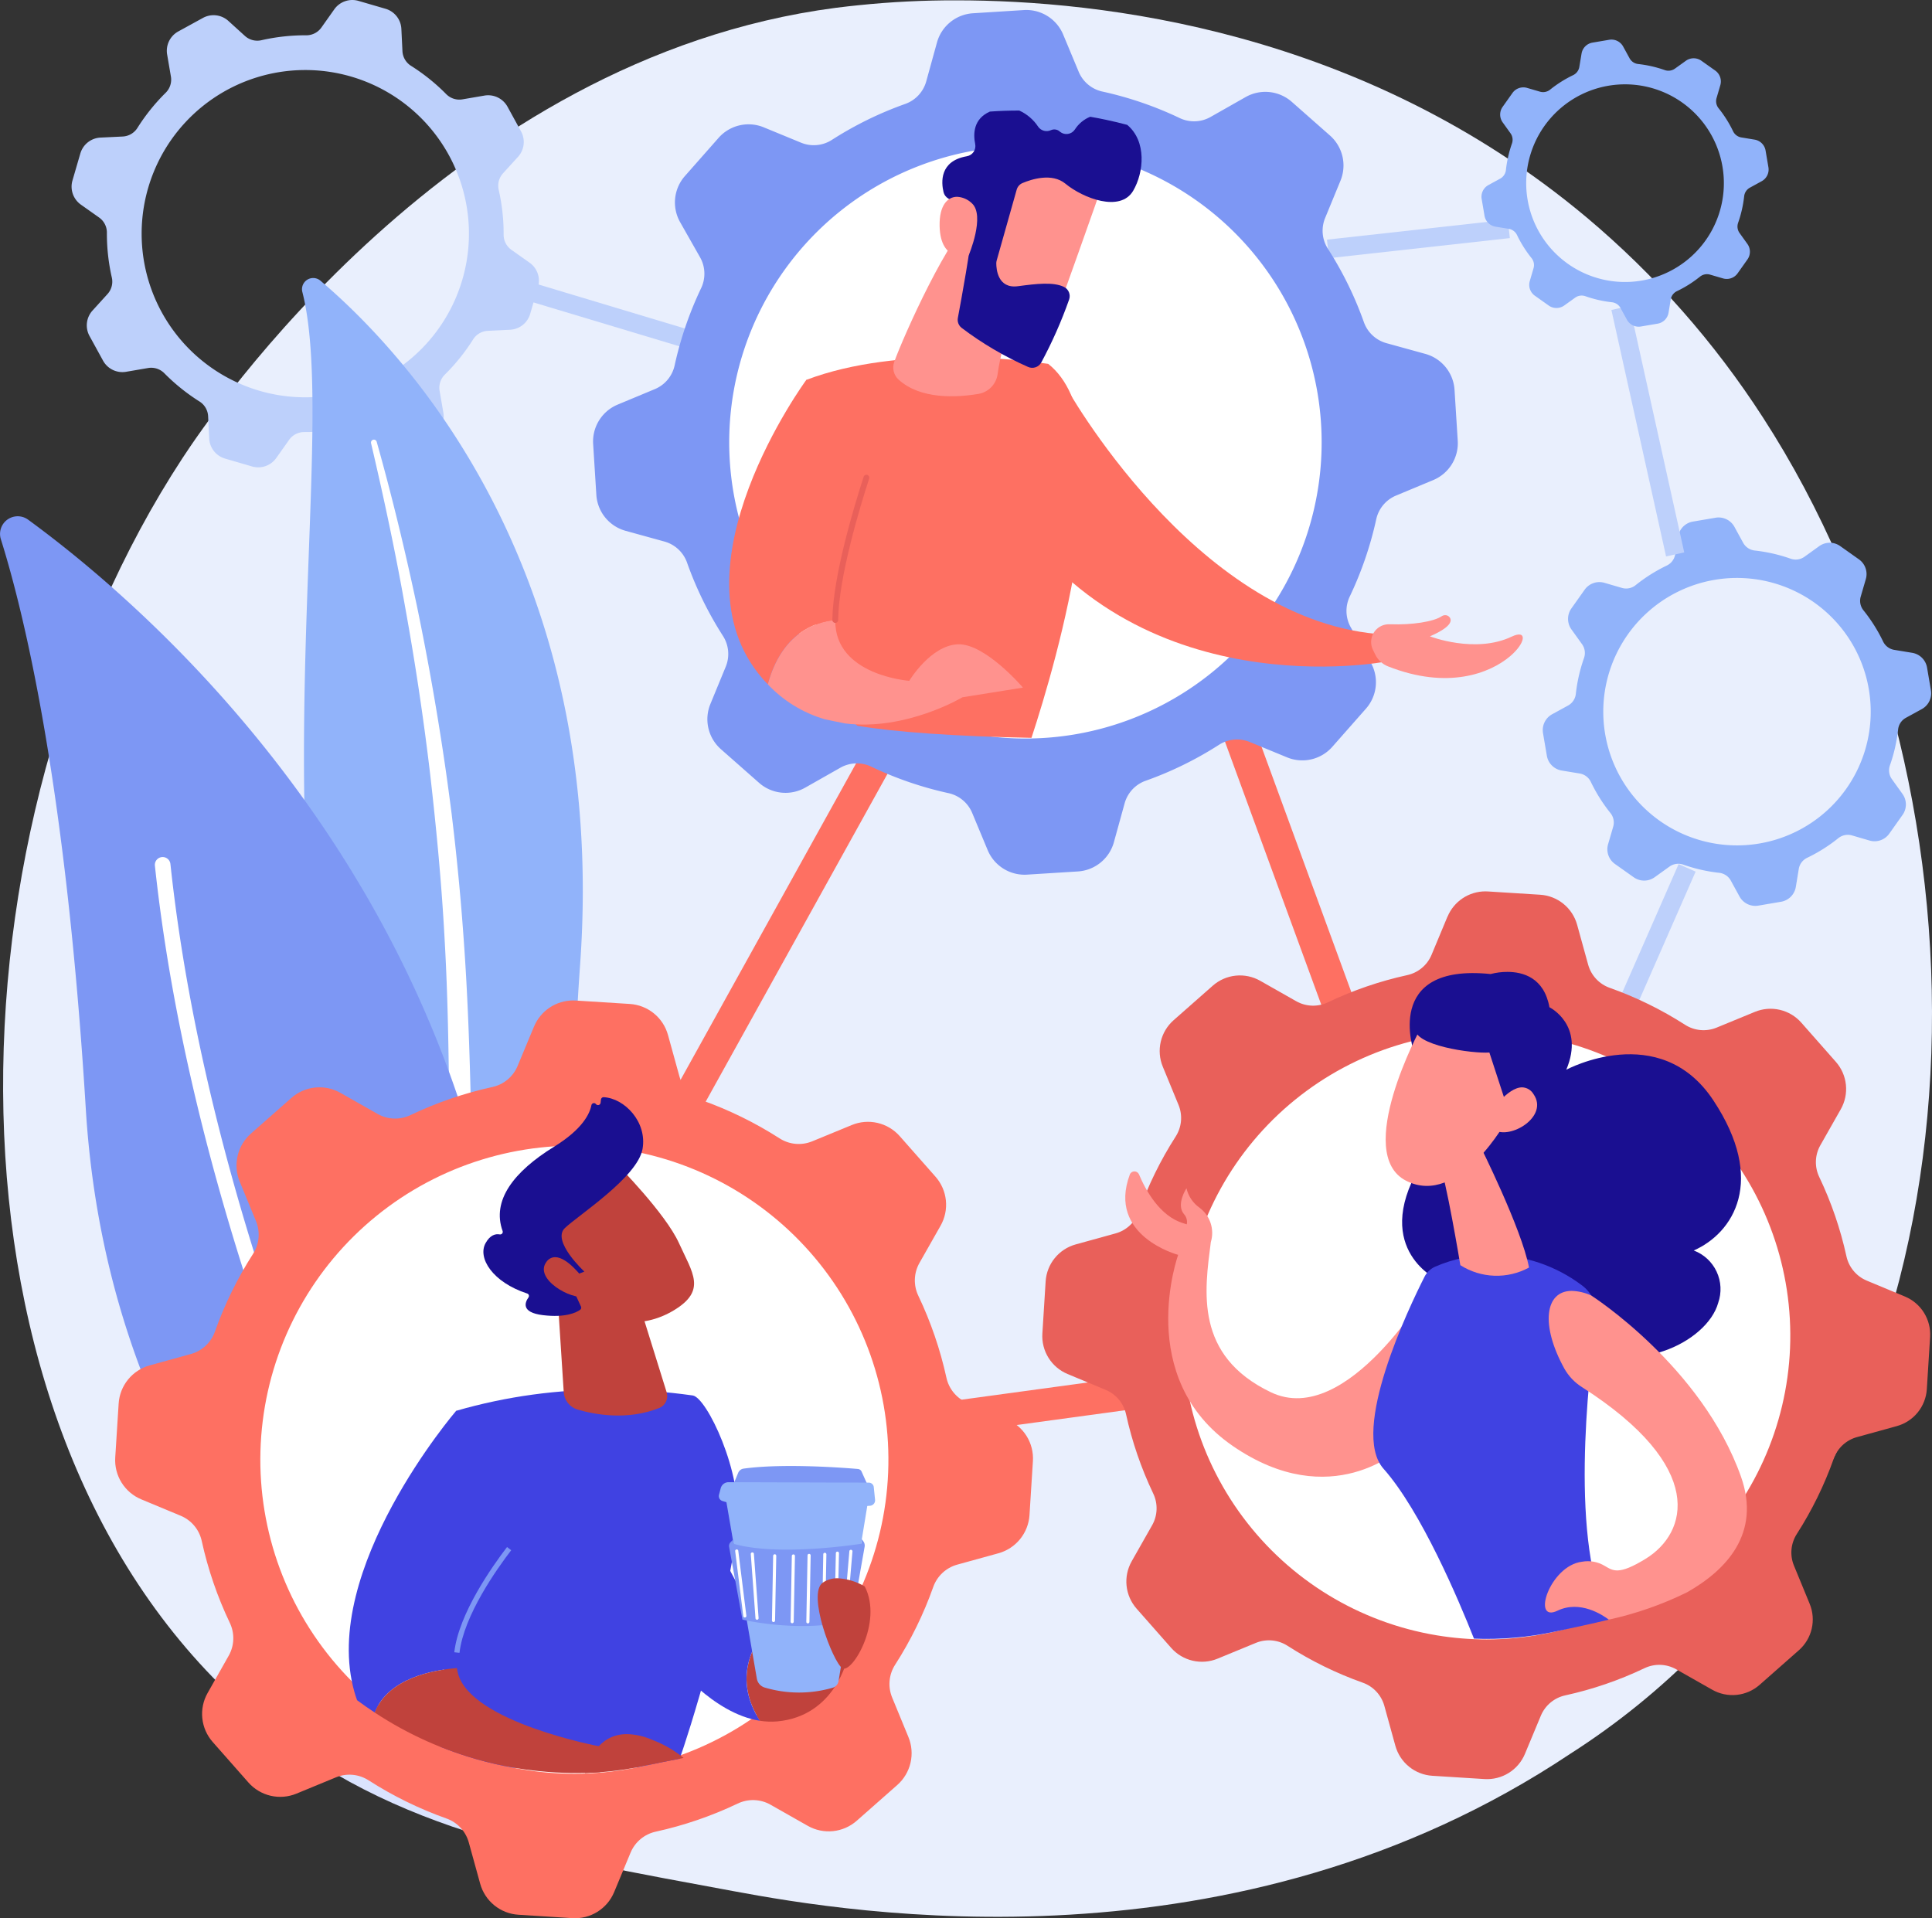 <svg xmlns="http://www.w3.org/2000/svg" xmlns:xlink="http://www.w3.org/1999/xlink" width="340" height="337.587" viewBox="0 0 340 337.587"><rect x="0" y="0" width="340" height="337.587" fill="#333333" stroke="none"/><defs><clipPath id="a"><rect width="340" height="337.587" fill="none"/></clipPath><clipPath id="b"><path d="M150.972.913c-1.081.114-2.315.238-3.97.453C79.375,10.207,37.05,72.947,32.023,80.626-10.365,145.39-13.065,249.944,42.411,300.061,66.824,322.119,95.238,326.539,128.9,332.8c20.864,3.884,88.346,15.244,147.381-24.173a129.881,129.881,0,0,0,22.794-18.5C351.587,236,351.456,137.233,310.165,73.464a157.691,157.691,0,0,0-31.038-35.216C239.616,5.145,193.424.05,168.24.051a162.9,162.9,0,0,0-17.267.862" transform="translate(-0.461 -0.051)" fill="none"/></clipPath><linearGradient id="c" x1="0.148" y1="0.835" x2="0.151" y2="0.835" gradientUnits="objectBoundingBox"><stop offset="0" stop-color="#dae3fe"/><stop offset="1" stop-color="#e9effd"/></linearGradient><clipPath id="e"><rect width="63.377" height="222.92" fill="none"/></clipPath><clipPath id="f"><rect width="52.934" height="156.497" fill="none"/></clipPath><clipPath id="g"><path d="M181.061,60.81l60.546,165.379L76.9,248.652ZM66.348,255.873l183.087-24.968-67.3-183.84Z" transform="translate(-66.348 -47.066)" fill="none"/></clipPath><linearGradient id="h" x1="-0.429" y1="1.35" x2="-0.422" y2="1.35" gradientUnits="objectBoundingBox"><stop offset="0" stop-color="#ff928e"/><stop offset="1" stop-color="#fe7062"/></linearGradient><clipPath id="j"><path d="M224.454,263.531a53.463,53.463,0,1,1,8.786.724,53.52,53.52,0,0,1-8.786-.724m1.9-126.483-2.809,6.74a6.039,6.039,0,0,1-4.3,3.56,64.457,64.457,0,0,0-13.911,4.77,6.042,6.042,0,0,1-5.587-.174l-6.356-3.607a7.222,7.222,0,0,0-8.34.865l-6.9,6.083a7.22,7.22,0,0,0-1.9,8.164l2.782,6.759a6.043,6.043,0,0,1-.525,5.565,64.364,64.364,0,0,0-6.474,13.2,6.036,6.036,0,0,1-4.071,3.821l-7.038,1.943a7.222,7.222,0,0,0-5.287,6.508l-.576,9.179a7.223,7.223,0,0,0,4.429,7.118l6.741,2.807a6.041,6.041,0,0,1,3.56,4.3,64.489,64.489,0,0,0,4.77,13.91,6.036,6.036,0,0,1-.175,5.586l-3.606,6.358a7.22,7.22,0,0,0,.865,8.339l6.082,6.9a7.224,7.224,0,0,0,8.165,1.9l6.759-2.784a6.047,6.047,0,0,1,5.565.525,64.364,64.364,0,0,0,13.2,6.474,6.041,6.041,0,0,1,3.821,4.071l1.943,7.039a7.223,7.223,0,0,0,6.508,5.286l9.179.577a7.223,7.223,0,0,0,7.117-4.429l2.808-6.741a6.041,6.041,0,0,1,4.3-3.561,64.405,64.405,0,0,0,13.91-4.77,6.045,6.045,0,0,1,5.587.175l6.358,3.607a7.22,7.22,0,0,0,8.339-.865l6.9-6.083A7.221,7.221,0,0,0,290.1,258l-2.782-6.759a6.042,6.042,0,0,1,.526-5.564,64.43,64.43,0,0,0,6.472-13.2,6.04,6.04,0,0,1,4.071-3.82l7.039-1.944a7.222,7.222,0,0,0,5.286-6.508l.576-9.179a7.223,7.223,0,0,0-4.428-7.117l-6.741-2.809a6.038,6.038,0,0,1-3.561-4.3,64.426,64.426,0,0,0-4.77-13.91,6.042,6.042,0,0,1,.175-5.587l3.607-6.356a7.224,7.224,0,0,0-.865-8.339l-6.083-6.9a7.219,7.219,0,0,0-8.165-1.9l-6.759,2.782a6.041,6.041,0,0,1-5.564-.526,64.4,64.4,0,0,0-13.2-6.474,6.037,6.037,0,0,1-3.82-4.071l-1.944-7.039a7.22,7.22,0,0,0-6.508-5.285l-9.179-.576c-.153-.011-.305-.015-.455-.015a7.22,7.22,0,0,0-6.662,4.445" transform="translate(-155.053 -132.603)" fill="none"/></clipPath><linearGradient id="k" x1="-0.699" y1="0.97" x2="-0.694" y2="0.97" gradientUnits="objectBoundingBox"><stop offset="0" stop-color="#e1473d"/><stop offset="1" stop-color="#e9605a"/></linearGradient><clipPath id="l"><path d="M168.188,174.828c-4.028,10.808,8.514,14.124,8.514,14.124s-7.82,21.622,9.588,33.617,29.615.374,29.615.374l5.244-28.733s-14.653,25.379-28.135,18.921-11.66-17.845-10.566-26.419a5.541,5.541,0,0,0-1.957-6.037,5.763,5.763,0,0,1-2.326-3.446s-1.9,2.843-.431,4.566a2.027,2.027,0,0,1,.477,1.785c-.194-.066-.394-.131-.6-.193-4.168-1.24-6.666-5.888-7.8-8.59a.873.873,0,0,0-1.624.031" transform="translate(-167.391 -174.26)" fill="none"/></clipPath><linearGradient id="m" x1="-2.214" y1="1.725" x2="-2.2" y2="1.725" gradientUnits="objectBoundingBox"><stop offset="0" stop-color="#febbba"/><stop offset="1" stop-color="#ff928e"/></linearGradient><clipPath id="n"><path d="M224.147,144.96c-19.108-1.957-13.457,13.8-13.457,13.8s11.592,3.561,1.769,18.828,2.076,20.99,2.076,20.99c1.628,16.774,24.9,10.672,24.9,10.672,9.333,7.052,22.822.588,24.764-6.42a7.276,7.276,0,0,0-4.3-9.218c6.975-3.081,12.843-12.276,3.419-26.464s-25.853-5.348-25.853-5.348c3.328-7.9-2.963-10.994-2.963-10.994-.944-5.227-4.681-6.223-7.4-6.223a11.567,11.567,0,0,0-2.958.379" transform="translate(-208.573 -144.581)" fill="none"/></clipPath><linearGradient id="o" x1="-2.232" y1="1.798" x2="-2.22" y2="1.798" gradientUnits="objectBoundingBox"><stop offset="0" stop-color="#09005d"/><stop offset="1" stop-color="#1a0f91"/></linearGradient><clipPath id="p"><path d="M215.179,188.754a3.871,3.871,0,0,0-1.889,1.8c-2.676,5.282-13.136,27.072-7.208,33.759,6.627,7.474,13.248,23.146,15.924,29.908a56.4,56.4,0,0,0,13.906-1.166c3.547-.751,6.863-1.453,9.96-2.216-7.119-12.977-3.764-42.487-2.32-52.724a6.456,6.456,0,0,0-2.646-6.145,26.628,26.628,0,0,0-15.693-5.293,25.209,25.209,0,0,0-10.033,2.076" transform="translate(-204.29 -186.678)" fill="none"/></clipPath><linearGradient id="q" x1="-2.746" y1="1.707" x2="-2.732" y2="1.707" gradientUnits="objectBoundingBox"><stop offset="0" stop-color="#4f52ff"/><stop offset="1" stop-color="#4042e2"/></linearGradient><clipPath id="r"><path d="M214.036,173.312c1.222,2.682,3.786,18.2,3.786,18.2a11.893,11.893,0,0,0,12.085.418c-1.281-6.833-8.761-21.746-8.761-21.746Z" transform="translate(-214.036 -170.179)" fill="none"/></clipPath><linearGradient id="s" x1="-8.557" y1="5.971" x2="-8.516" y2="5.971" xlink:href="#m"/><clipPath id="t"><path d="M212.252,153.111s-11.893,22.013-2.529,26.794,17.835-10.863,17.835-10.863,1.959-11.477-2.015-14.785c-1.721-1.435-4.447-1.841-6.982-1.841a31.375,31.375,0,0,0-6.309.694" transform="translate(-206.129 -152.417)" fill="none"/></clipPath><linearGradient id="u" x1="-5.542" y1="3.795" x2="-5.513" y2="3.795" xlink:href="#m"/><clipPath id="v"><path d="M217.522,148.327s-6.432,2.405-6.985,5.522,10.13,4.6,13.04,4.371l3.855,11.813s5.463-12.255,1.9-18.488a7.972,7.972,0,0,0-7.365-3.947,14.43,14.43,0,0,0-4.451.729" transform="translate(-210.517 -147.598)" fill="none"/></clipPath><linearGradient id="w" x1="-7.623" y1="5.249" x2="-7.586" y2="5.249" xlink:href="#o"/><clipPath id="x"><path d="M221.719,166.2l.66,3.045c2.785,1.765,9.676-2.335,6.909-6.3a2.4,2.4,0,0,0-2-1.188c-2.61,0-5.565,4.439-5.565,4.439" transform="translate(-221.719 -161.759)" fill="none"/></clipPath><linearGradient id="y" x1="-19.073" y1="11.134" x2="-18.987" y2="11.134" xlink:href="#m"/><clipPath id="z"><path d="M233.228,205.7a9.133,9.133,0,0,0,3.09,3.262c22.069,14.116,18.608,25.694,11.225,30.225-4.792,2.941-5.729,2.094-7.206,1.249a5.711,5.711,0,0,0-3.993-.732c-5.686.69-8.959,10.854-4.307,8.614,3.958-1.9,7.926.746,9.021,1.579a60.366,60.366,0,0,0,13.794-4.823c6.839-3.881,13.022-10.311,9.476-20.326-6.89-19.468-26.36-31.9-26.36-31.9a8.915,8.915,0,0,0-3.426-.812c-4.712,0-5.544,5.979-1.313,13.665" transform="translate(-229.822 -192.033)" fill="none"/></clipPath><linearGradient id="aa" x1="-3.698" y1="1.648" x2="-3.681" y2="1.648" xlink:href="#m"/><clipPath id="ac"><path d="M88.876,284.176a55.266,55.266,0,1,1,9.083.749,55.329,55.329,0,0,1-9.083-.749m1.967-130.755-2.9,6.967a6.242,6.242,0,0,1-4.445,3.682A66.594,66.594,0,0,0,69.115,169a6.242,6.242,0,0,1-5.776-.181l-6.572-3.728a7.465,7.465,0,0,0-8.621.893l-7.131,6.288a7.464,7.464,0,0,0-1.965,8.441l2.877,6.987a6.251,6.251,0,0,1-.544,5.753A66.694,66.694,0,0,0,34.692,207.1a6.242,6.242,0,0,1-4.208,3.949l-7.276,2.008a7.465,7.465,0,0,0-5.464,6.728l-.6,9.489a7.465,7.465,0,0,0,4.579,7.358l6.967,2.9a6.24,6.24,0,0,1,3.68,4.446,66.694,66.694,0,0,0,4.932,14.38,6.251,6.251,0,0,1-.181,5.777L33.4,270.713a7.461,7.461,0,0,0,.894,8.62l6.287,7.131a7.465,7.465,0,0,0,8.442,1.966L56,285.553a6.247,6.247,0,0,1,5.754.544,66.652,66.652,0,0,0,13.65,6.692A6.242,6.242,0,0,1,79.358,297l2.008,7.276a7.465,7.465,0,0,0,6.729,5.463l9.488.6a7.461,7.461,0,0,0,7.358-4.578l2.9-6.967a6.236,6.236,0,0,1,4.445-3.68,66.757,66.757,0,0,0,14.38-4.932,6.244,6.244,0,0,1,5.777.181l6.572,3.729a7.465,7.465,0,0,0,8.621-.894l7.13-6.288a7.463,7.463,0,0,0,1.966-8.441l-2.876-6.987a6.244,6.244,0,0,1,.544-5.754,66.59,66.59,0,0,0,6.691-13.65,6.245,6.245,0,0,1,4.208-3.949l7.277-2.008a7.467,7.467,0,0,0,5.463-6.728l.6-9.489a7.465,7.465,0,0,0-4.578-7.358l-6.968-2.9a6.242,6.242,0,0,1-3.68-4.446,66.692,66.692,0,0,0-4.931-14.38,6.247,6.247,0,0,1,.18-5.777l3.729-6.571a7.468,7.468,0,0,0-.893-8.622l-6.289-7.13a7.461,7.461,0,0,0-8.441-1.965l-6.987,2.876a6.242,6.242,0,0,1-5.752-.544,66.695,66.695,0,0,0-13.651-6.692,6.24,6.24,0,0,1-3.949-4.208l-2.009-7.276a7.462,7.462,0,0,0-6.728-5.463l-9.489-.6c-.157-.011-.315-.015-.471-.015a7.465,7.465,0,0,0-6.888,4.594" transform="translate(-17.132 -148.827)" fill="none"/></clipPath><linearGradient id="ad" x1="0.036" y1="0.871" x2="0.042" y2="0.871" xlink:href="#h"/><clipPath id="ae"><path d="M113.4,258.62a12.464,12.464,0,0,0,3.039.115c10.335-.933,12.4-11.233,12.4-11.233l-2.054-4.658c-4.526,2.342-8.395,1.351-11.615-1.243-3,3.365-6.559,9.549-1.767,17.019" transform="translate(-111.053 -241.601)" fill="none"/></clipPath><linearGradient id="af" x1="-6.374" y1="3.005" x2="-6.316" y2="3.005" gradientUnits="objectBoundingBox"><stop offset="0" stop-color="#a22b25"/><stop offset="1" stop-color="#c0423c"/></linearGradient><clipPath id="ag"><path d="M100.147,251.831s6.89,9,15.247,10.3c-4.791-7.47-1.235-13.654,1.767-17.019-7.891-6.359-11.886-22.364-12.081-22.669Z" transform="translate(-100.147 -222.439)" fill="none"/></clipPath><linearGradient id="ah" x1="-2.443" y1="2.181" x2="-2.416" y2="2.181" xlink:href="#q"/><clipPath id="ai"><path d="M68.285,210.453l-2.774,59.129a65.039,65.039,0,0,0,12.758,3.673c6.947.245,15.388.374,21.841-.059.357-.069.716-.141,1.073-.217,2.125-.451,4.277-.877,6.432-1.3,1.424-3.787,8.686-26.925,10.15-41.186.943-9.179-5.391-22.389-7.842-22.74a101.652,101.652,0,0,0-14.393-1.015,94.509,94.509,0,0,0-27.245,3.716" transform="translate(-65.511 -206.737)" fill="none"/></clipPath><linearGradient id="aj" x1="-0.746" y1="1.269" x2="-0.732" y2="1.269" xlink:href="#q"/><clipPath id="ak"><path d="M83,195.025l1.013,15.747a3.418,3.418,0,0,0,2.372,3.1c3.062.907,8.844,2,14.513-.284a2.256,2.256,0,0,0,1.221-2.767l-7.5-24.082Z" transform="translate(-83.001 -186.74)" fill="none"/></clipPath><linearGradient id="al" x1="-4.925" y1="3.971" x2="-4.866" y2="3.971" xlink:href="#af"/><clipPath id="am"><path d="M78.989,186.755c.317,3.771,7.976,10.306,7.976,10.306,4.921,4.259,11.37,5.324,17.173,1.822s3.286-6.543.9-11.809S94.2,173.286,94.2,173.286s-15.522,9.7-15.208,13.469" transform="translate(-78.984 -173.286)" fill="none"/></clipPath><linearGradient id="an" x1="-2.11" y1="3.295" x2="-2.081" y2="3.295" xlink:href="#af"/><clipPath id="ao"><path d="M92.6,163.626l-.069.592a.454.454,0,0,1-.812.222.451.451,0,0,0-.8.179c-.28,1.487-1.541,4.217-6.566,7.317-7.13,4.4-11,9.48-9.063,14.836a.455.455,0,0,1-.519.6c-.7-.127-1.672.064-2.489,1.554-1.418,2.592,1.229,6.857,7.322,8.844a.45.45,0,0,1,.243.685c-.626.872-1.37,2.655,2.539,3.128,4,.484,5.882-.47,6.548-.945a.454.454,0,0,0,.15-.563l-2.116-4.59a.453.453,0,0,1,.247-.613l1.676-.651.787-.305s-5.823-5.391-3.428-7.666,12.785-8.957,13.664-13.906c.849-4.771-3.181-8.944-6.854-9.122h-.021a.451.451,0,0,0-.435.4" transform="translate(-71.905 -163.221)" fill="none"/></clipPath><linearGradient id="ap" x1="-1.533" y1="3.241" x2="-1.508" y2="3.241" xlink:href="#o"/><clipPath id="aq"><path d="M81.348,187.862c-2.223,2.978,4.375,6.749,6.832,6.077l-.361-3.165s-2.706-3.753-4.93-3.753a1.867,1.867,0,0,0-1.541.84" transform="translate(-80.897 -187.022)" fill="none"/></clipPath><linearGradient id="ar" x1="-8.154" y1="10.069" x2="-8.05" y2="10.069" xlink:href="#af"/><clipPath id="as"><path d="M52.879,259.379q.209.738.468,1.434,1.517,1.129,3.107,2.17c2.352-6.049,10.254-7.491,14.464-7.823-.983-6.946,6.209-17.154,9.184-21.027a6.442,6.442,0,0,0,1.338-3.861c.088-9.834-4.042-16.152-10.66-20.393,0,0-24.015,27.98-17.9,49.5" transform="translate(-51.882 -209.878)" fill="none"/></clipPath><linearGradient id="at" x1="-0.669" y1="1.647" x2="-0.65" y2="1.647" xlink:href="#q"/><clipPath id="au"><path d="M88.254,156.456c-32.657,6.925-72.67,30.8-65.744,63.454,2,9.443,19.387,32.883,25,39.967,13.806,17.414,38.47,27.459,61.685,22.535,18.086-3.835,38.108-5.875,46.241-20.968,6.553-12.16,12-42.348,8.911-56.919-6.071-28.634-34.885-49.333-63.906-49.332a58.767,58.767,0,0,0-12.189,1.262" transform="translate(-21.72 -155.194)" fill="none"/></clipPath><clipPath id="av"><path d="M55.747,255.977a64.26,64.26,0,0,0,39.663,10.5v-4.529s-22.688-4.215-25.01-12.836a8.038,8.038,0,0,1-.189-.962c-4.209.332-12.112,1.775-14.464,7.823" transform="translate(-55.747 -248.154)" fill="none"/></clipPath><linearGradient id="aw" x1="-1.451" y1="1.566" x2="-1.424" y2="1.566" xlink:href="#af"/><clipPath id="ax"><path d="M87.019,264.825A57.762,57.762,0,0,0,97.246,263.6c2.352-.5,4.738-.968,7.125-1.437A19.644,19.644,0,0,0,98.894,259a11.71,11.71,0,0,0-4.494-1.027c-5.13,0-6.882,4.873-7.381,6.85" transform="translate(-87.019 -257.975)" fill="none"/></clipPath><linearGradient id="ay" x1="-5.484" y1="2.806" x2="-5.42" y2="2.806" xlink:href="#af"/><clipPath id="ba"><rect width="20.64" height="13.013" fill="none"/></clipPath><clipPath id="bb"><path d="M122.526,235.563c-2.8,1.973,1.767,13.875,3.412,15.037s7.264-8.072,3.976-14.373a10.484,10.484,0,0,0-4.747-1.44,4.5,4.5,0,0,0-2.641.775" transform="translate(-121.638 -234.788)" fill="none"/></clipPath><linearGradient id="bc" x1="-10.538" y1="3.521" x2="-10.45" y2="3.521" xlink:href="#af"/><clipPath id="be"><path d="M149.383,77.958c22.785,36.643,67.266,27.957,67.266,27.957l-1.72-4.854c-32.279-2.948-54.81-43.689-54.81-43.689Z" transform="translate(-149.383 -57.372)" fill="none"/></clipPath><linearGradient id="bf" x1="-1.901" y1="3.348" x2="-1.888" y2="3.348" xlink:href="#h"/><clipPath id="bg"><path d="M216.387,91.7c-1.423.972-5.274,1.558-9.071,1.417-.118,0-.233-.006-.345,0a3.122,3.122,0,0,0-2.677,4.522l.411.833a4.163,4.163,0,0,0,2.186,2.036c10.547,4.187,18.023,1.214,21.524-1.759,2.814-2.389,3.061-4.776.277-3.453-6.414,3.049-14.38-.054-14.38-.054,3.6-1.57,3.911-2.648,3.518-3.283a.957.957,0,0,0-.827-.444,1.087,1.087,0,0,0-.615.19" transform="translate(-203.965 -91.512)" fill="none"/></clipPath><linearGradient id="bh" x1="-8.207" y1="14.72" x2="-8.167" y2="14.72" xlink:href="#m"/><clipPath id="bi"><path d="M119.948,57.126l2.045,52.472a39.394,39.394,0,0,0,6.921,8.4c6.406,1.1,17.569,1.888,30.657,2.129,4.481-13.65,16.61-55.015,2.941-65.819a115.543,115.543,0,0,0-16.578-1.156c-8.045,0-17.729.845-25.986,3.975" transform="translate(-119.948 -53.151)" fill="none"/></clipPath><linearGradient id="bj" x1="-1.532" y1="3.279" x2="-1.518" y2="3.279" xlink:href="#h"/><clipPath id="bk"><path d="M133.05,57.839a2.884,2.884,0,0,0,.756,3.1c3.859,3.521,10.2,3.166,14.028,2.53a4.106,4.106,0,0,0,3.413-3.5c.816-6.114,4.016-13.889,4.016-13.889L147.4,32.022c-4.5,2.842-12.765,21.368-14.354,25.817" transform="translate(-132.88 -32.022)" fill="none"/></clipPath><linearGradient id="bl" x1="-6.945" y1="9.239" x2="-6.892" y2="9.239" xlink:href="#m"/><clipPath id="bm"><path d="M114.213,103.549a22.408,22.408,0,0,0,9.979,6.14c1.107.243,2.313.489,3.626.749,10.725,1.35,20.644-4.6,20.644-4.6l10.656-1.706s-6.663-7.823-11.466-7.62-8.544,6.425-8.544,6.425-13.087-.925-13.019-10.6c0-.032,0-.067,0-.1-3.548.325-9.416,2.3-11.878,11.314" transform="translate(-114.213 -92.235)" fill="none"/></clipPath><linearGradient id="bn" x1="-3.009" y1="11.684" x2="-2.983" y2="11.684" xlink:href="#m"/><clipPath id="bo"><path d="M114.282,109.015c.324.375.652.729.982,1.073,2.462-9.018,8.33-10.989,11.878-11.314.109-9.7,6.2-27.211,6.2-27.211s1.911-10.369-11.294-15.052c0,0-24.413,33.217-7.767,52.5" transform="translate(-108.471 -56.511)" fill="none"/></clipPath><linearGradient id="bp" x1="-1.743" y1="4.228" x2="-1.723" y2="4.228" xlink:href="#h"/><clipPath id="bq"><path d="M129.326,70.981C127.7,76,123.9,88.5,123.819,96.185a.515.515,0,0,0,.509.519h0a.513.513,0,0,0,.513-.508c.084-7.547,3.845-19.927,5.456-24.9a.513.513,0,0,0-.33-.647.527.527,0,0,0-.159-.025.513.513,0,0,0-.487.355" transform="translate(-123.819 -70.626)" fill="none"/></clipPath><linearGradient id="br" x1="-10.741" y1="9.464" x2="-10.652" y2="9.464" xlink:href="#k"/><clipPath id="bs"><path d="M149.96,23.3l-4.8,24.049,13.65,5.23s8.647-24.09,8.647-24.477c0-4.27-7.593-5-12.773-5-2.683,0-4.72.2-4.72.2" transform="translate(-145.157 -23.108)" fill="none"/></clipPath><linearGradient id="bt" x1="-4.448" y1="8.811" x2="-4.416" y2="8.811" xlink:href="#m"/><clipPath id="bu"><path d="M148.53,16.634c-2.869,1.279-2.942,3.882-2.57,5.7a1.813,1.813,0,0,1-1.469,2.154c-4.847.838-4.5,4.636-4.1,6.315a1.778,1.778,0,0,0,.838,1.125c1.288.748,4.214,2.739,4.141,5.347-.079,2.779-1.86,12.475-2.458,15.662a1.806,1.806,0,0,0,.64,1.737,58.3,58.3,0,0,0,11.7,6.885,1.807,1.807,0,0,0,2.321-.744,78.1,78.1,0,0,0,4.915-11.1,1.806,1.806,0,0,0-.933-2.247c-1.879-.886-4.835-.541-8.068-.109-3.562.476-3.814-3.021-3.813-4.038a1.79,1.79,0,0,1,.069-.487l3.52-12.462a1.793,1.793,0,0,1,1.027-1.169c1.589-.671,5.185-1.835,7.548.112,3.107,2.561,9.67,5.1,11.931,1.239,1.885-3.223,2.4-8.7-1.052-11.59q-1.83-.488-3.718-.89-1.4-.3-2.8-.538a5.81,5.81,0,0,0-2.7,2.247,1.782,1.782,0,0,1-2.606.4,1.43,1.43,0,0,0-1.6-.287,1.812,1.812,0,0,1-2.244-.6,7.883,7.883,0,0,0-3.329-2.85H153.6q-2.554,0-5.072.181" transform="translate(-140.179 -16.453)" fill="none"/></clipPath><linearGradient id="bv" x1="-3.59" y1="6.194" x2="-3.564" y2="6.194" xlink:href="#o"/><clipPath id="bw"><path d="M139.774,34.385c.137,6.715,5.122,5.185,5.122,5.185s2.961-6.993.548-9.161a4.006,4.006,0,0,0-2.6-1.132c-1.689,0-3.141,1.534-3.068,5.108" transform="translate(-139.772 -29.277)" fill="none"/></clipPath><linearGradient id="bx" x1="-11.46" y1="21.574" x2="-11.377" y2="21.574" xlink:href="#m"/></defs><g clip-path="url(#a)"><g transform="translate(0.546 0.06)"><g clip-path="url(#b)"><rect width="481.575" height="488.003" transform="matrix(0.487, -0.873, 0.873, 0.487, -161.604, 265.367)" fill="url(#c)"/></g></g><g clip-path="url(#a)"><rect width="27.184" height="3.274" transform="translate(284.483 176.974) rotate(-66.307)" fill="#bdd0fb"/><path d="M229.539,114.932l.68,3.987a3.176,3.176,0,0,0,2.614,2.6l3.168.522a2.656,2.656,0,0,1,1.958,1.48,28.367,28.367,0,0,0,3.445,5.471,2.654,2.654,0,0,1,.49,2.409l-.9,3.085a3.173,3.173,0,0,0,1.213,3.48l3.3,2.338a3.174,3.174,0,0,0,3.686-.011l2.611-1.874a2.658,2.658,0,0,1,2.435-.336,28.391,28.391,0,0,0,6.3,1.436,2.656,2.656,0,0,1,2.045,1.357l1.543,2.816a3.175,3.175,0,0,0,3.318,1.6l3.987-.68a3.173,3.173,0,0,0,2.6-2.613l.522-3.168a2.655,2.655,0,0,1,1.481-1.958,28.34,28.34,0,0,0,5.47-3.446,2.658,2.658,0,0,1,2.409-.49l3.085.9a3.174,3.174,0,0,0,3.48-1.211l2.338-3.3a3.174,3.174,0,0,0-.011-3.686l-1.873-2.612a2.654,2.654,0,0,1-.337-2.435,28.3,28.3,0,0,0,1.437-6.3,2.654,2.654,0,0,1,1.356-2.045l2.816-1.543a3.174,3.174,0,0,0,1.6-3.318l-.679-3.986a3.175,3.175,0,0,0-2.614-2.6l-3.168-.522a2.657,2.657,0,0,1-1.958-1.48,28.313,28.313,0,0,0-3.446-5.471,2.657,2.657,0,0,1-.49-2.409l.9-3.084a3.174,3.174,0,0,0-1.211-3.482l-3.3-2.338a3.176,3.176,0,0,0-3.686.011L275.548,83.9a2.658,2.658,0,0,1-2.435.336,28.39,28.39,0,0,0-6.3-1.436,2.658,2.658,0,0,1-2.047-1.357l-1.541-2.816a3.175,3.175,0,0,0-3.32-1.6l-3.986.68a3.174,3.174,0,0,0-2.6,2.614l-.521,3.167a2.654,2.654,0,0,1-1.481,1.958,28.407,28.407,0,0,0-5.472,3.446,2.657,2.657,0,0,1-2.409.49l-3.084-.9a3.175,3.175,0,0,0-3.482,1.213l-2.338,3.3a3.176,3.176,0,0,0,.011,3.686l1.874,2.611a2.661,2.661,0,0,1,.337,2.435,28.3,28.3,0,0,0-1.437,6.3,2.654,2.654,0,0,1-1.356,2.045l-2.817,1.543a3.174,3.174,0,0,0-1.6,3.318m10.658-2.173a23.533,23.533,0,1,1,25.078,21.878A23.532,23.532,0,0,1,240.2,112.759" transform="translate(42.003 14.089)" fill="#91b3fa"/><rect width="3.274" height="44.432" transform="translate(283.579 54.551) rotate(-12.506)" fill="#bdd0fb"/><rect width="32.018" height="3.274" transform="translate(233.524 42.178) rotate(-6.327)" fill="#bdd0fb"/><path d="M220.415,33.945l.5,2.946a2.35,2.35,0,0,0,1.933,1.921l2.341.384a1.963,1.963,0,0,1,1.447,1.094,20.982,20.982,0,0,0,2.547,4.045,1.963,1.963,0,0,1,.362,1.779l-.666,2.28a2.344,2.344,0,0,0,.9,2.573l2.438,1.728a2.348,2.348,0,0,0,2.725-.008l1.931-1.384a1.963,1.963,0,0,1,1.8-.25,20.921,20.921,0,0,0,4.659,1.062,1.964,1.964,0,0,1,1.513,1l1.139,2.082a2.347,2.347,0,0,0,2.452,1.185l2.947-.5a2.345,2.345,0,0,0,1.92-1.932l.386-2.341a1.963,1.963,0,0,1,1.094-1.448,20.91,20.91,0,0,0,4.044-2.546,1.962,1.962,0,0,1,1.78-.362l2.28.666a2.348,2.348,0,0,0,2.573-.9l1.728-2.439a2.348,2.348,0,0,0-.008-2.725l-1.385-1.93a1.967,1.967,0,0,1-.248-1.8,20.98,20.98,0,0,0,1.062-4.66,1.961,1.961,0,0,1,1-1.512l2.081-1.14a2.347,2.347,0,0,0,1.187-2.452l-.5-2.946a2.347,2.347,0,0,0-1.932-1.921l-2.342-.386a1.963,1.963,0,0,1-1.447-1.094,21.009,21.009,0,0,0-2.547-4.044,1.965,1.965,0,0,1-.362-1.78l.667-2.28a2.348,2.348,0,0,0-.9-2.573l-2.438-1.727a2.346,2.346,0,0,0-2.725.008l-1.93,1.384a1.962,1.962,0,0,1-1.8.248,20.985,20.985,0,0,0-4.659-1.061,1.965,1.965,0,0,1-1.512-1l-1.14-2.082a2.346,2.346,0,0,0-2.452-1.185l-2.947.5a2.345,2.345,0,0,0-1.92,1.932L237.6,10.7a1.96,1.96,0,0,1-1.094,1.447,20.971,20.971,0,0,0-4.044,2.547,1.962,1.962,0,0,1-1.78.362l-2.28-.666a2.348,2.348,0,0,0-2.573.9l-1.728,2.439a2.348,2.348,0,0,0,.008,2.725l1.385,1.93a1.967,1.967,0,0,1,.248,1.8,20.982,20.982,0,0,0-1.062,4.66,1.961,1.961,0,0,1-1,1.512L221.6,31.491a2.35,2.35,0,0,0-1.187,2.454m7.878-1.607a17.393,17.393,0,1,1,18.536,16.171,17.393,17.393,0,0,1-18.536-16.171" transform="translate(40.335 1.079)" fill="#91b3fa"/><rect width="3.275" height="41.407" transform="translate(86.807 51.096) rotate(-73.267)" fill="#bdd0fb"/><path d="M12.189,27.008l-1.384,4.751a3.883,3.883,0,0,0,1.486,4.259L15.5,38.287a3.246,3.246,0,0,1,1.362,2.677,34.711,34.711,0,0,0,.865,7.865,3.254,3.254,0,0,1-.75,2.913l-2.643,2.911a3.885,3.885,0,0,0-.53,4.48l2.38,4.338a3.885,3.885,0,0,0,4.063,1.96l3.876-.664a3.248,3.248,0,0,1,2.859.932,34.674,34.674,0,0,0,6.168,4.955,3.25,3.25,0,0,1,1.526,2.587l.19,3.924a3.885,3.885,0,0,0,2.793,3.542l4.75,1.385a3.885,3.885,0,0,0,4.259-1.487L48.935,77.4a3.251,3.251,0,0,1,2.677-1.362,34.7,34.7,0,0,0,7.865-.865,3.251,3.251,0,0,1,2.913.751L65.3,78.567a3.885,3.885,0,0,0,4.479.529l4.338-2.38a3.886,3.886,0,0,0,1.961-4.063l-.665-3.876a3.253,3.253,0,0,1,.932-2.859A34.733,34.733,0,0,0,81.3,59.75a3.249,3.249,0,0,1,2.587-1.526l3.924-.19a3.883,3.883,0,0,0,3.541-2.793l1.385-4.75a3.884,3.884,0,0,0-1.486-4.259l-3.207-2.269a3.252,3.252,0,0,1-1.363-2.677,34.644,34.644,0,0,0-.864-7.865,3.254,3.254,0,0,1,.75-2.913L89.215,27.6a3.885,3.885,0,0,0,.529-4.48l-2.379-4.338a3.885,3.885,0,0,0-4.063-1.96l-3.876.664a3.254,3.254,0,0,1-2.861-.932A34.648,34.648,0,0,0,70.4,11.594a3.244,3.244,0,0,1-1.525-2.587l-.19-3.924a3.885,3.885,0,0,0-2.793-3.541L61.138.156a3.885,3.885,0,0,0-4.259,1.486L54.61,4.849a3.251,3.251,0,0,1-2.677,1.363,34.643,34.643,0,0,0-7.865.864,3.247,3.247,0,0,1-2.913-.75L38.244,3.683a3.887,3.887,0,0,0-4.48-.529L29.426,5.533A3.885,3.885,0,0,0,27.466,9.6l.664,3.877a3.25,3.25,0,0,1-.932,2.859A34.642,34.642,0,0,0,22.243,22.5a3.25,3.25,0,0,1-2.587,1.526l-3.924.189a3.886,3.886,0,0,0-3.542,2.793m12.891,3.312a28.8,28.8,0,1,1,15.888,37.5,28.8,28.8,0,0,1-15.888-37.5" transform="translate(1.949 0)" fill="#bdd0fb"/><path d="M44.983,43.8a1.97,1.97,0,0,1,3.189-1.97c14.777,12.546,50.674,50.535,45.7,120.314-6.245,87.549,13.472,118.392,37.005,136.63,0,0-31.442-7.556-52.551-38.8C26.5,183.266,53.386,76.683,44.983,43.8" transform="translate(8.221 7.569)" fill="#91b3fa"/><g transform="translate(65.292 77.379)" style="mix-blend-mode:soft-light;isolation:isolate"><g clip-path="url(#e)"><path d="M55.2,66.036c2.25,9.6,4.311,19.237,6.016,28.937q2.633,14.533,4.372,29.2c1.117,9.773,2.051,19.565,2.568,29.382.561,9.816.7,19.643.8,29.511.161,9.862.265,19.8,1.388,29.752a99.988,99.988,0,0,0,7.493,29.14c1.016,2.3,2.077,4.6,3.264,6.806,1.146,2.232,2.392,4.414,3.676,6.572a103.721,103.721,0,0,0,30.793,32.66,1.906,1.906,0,0,0,2.212-3.1l0,0c-1.963-1.439-3.906-2.9-5.777-4.44-.949-.756-1.861-1.552-2.788-2.331-.9-.813-1.825-1.591-2.7-2.431a100.47,100.47,0,0,1-9.864-10.614,110.178,110.178,0,0,1-14.966-24.776,96.059,96.059,0,0,1-4.685-13.676,108.8,108.8,0,0,1-2.645-14.274c-1.164-9.659-1.349-19.492-1.579-29.352s-.557-19.77-1.276-29.649q-.52-7.41-1.3-14.8c-.248-2.463-.543-4.921-.834-7.379q-.472-3.684-.99-7.358-2.113-14.7-5.128-29.229c-2.06-9.672-4.375-19.287-7.057-28.8a.511.511,0,0,0-.99.256" transform="translate(-55.191 -65.408)" fill="#fff"/></g></g><path d="M84.43,292.4a4.953,4.953,0,0,1-7.709,2.863C60.94,283.965,19.205,248,15.1,181.125,11.639,124.655,4.394,94.363.151,80.84a3.106,3.106,0,0,1,4.8-3.434c26.7,19.507,108.72,90.94,79.48,214.991" transform="translate(0 14.055)" fill="#7d97f4"/><g transform="translate(27.255 150.859)" style="mix-blend-mode:soft-light;isolation:isolate"><g clip-path="url(#f)"><path d="M75.486,283.691a1.3,1.3,0,0,1-.219.15,1.373,1.373,0,0,1-1.868-.529c-.419-.751-41.989-75.974-50.353-154.273a1.374,1.374,0,1,1,2.732-.292c8.3,77.731,49.6,152.481,50.019,153.226a1.372,1.372,0,0,1-.311,1.718" transform="translate(-23.038 -127.52)" fill="#fff"/></g></g></g><g transform="translate(78.491 55.68)"><g clip-path="url(#g)"><rect width="183.087" height="208.807" transform="translate(0 0)" fill="url(#h)"/></g></g><g clip-path="url(#a)"><path d="M293.5,207.741a61.127,61.127,0,1,1-61.127-61.127A61.127,61.127,0,0,1,293.5,207.741" transform="translate(31.342 26.834)" fill="#fff"/></g><g transform="translate(183.431 156.873)"><g clip-path="url(#j)"><rect width="218.087" height="218.13" transform="translate(-73.853 104.463) rotate(-54.806)" fill="url(#k)"/></g></g><g transform="translate(198.028 206.154)"><g clip-path="url(#l)"><rect width="82.264" height="82.744" transform="matrix(0.776, -0.631, 0.631, 0.776, -32.751, 24.013)" fill="url(#m)"/></g></g><g transform="translate(246.747 171.043)"><g clip-path="url(#n)"><rect width="100.974" height="101.3" transform="translate(-42.205 29.793) rotate(-40.86)" fill="url(#o)"/></g></g><g transform="translate(241.68 220.845)"><g clip-path="url(#p)"><rect width="80.21" height="68.565" transform="matrix(0.391, -0.92, 0.92, 0.391, -28.516, 57.362)" fill="url(#q)"/></g></g><g transform="translate(253.21 201.326)"><g clip-path="url(#r)"><rect width="28.832" height="22.595" transform="translate(-7.097 23.107) rotate(-72.927)" fill="url(#s)"/></g></g><g transform="translate(243.856 180.313)"><g clip-path="url(#t)"><rect width="41.82" height="42.814" transform="translate(-20.263 9.041) rotate(-31.959)" fill="url(#u)"/></g></g><g transform="translate(249.046 174.612)"><g clip-path="url(#v)"><rect width="32.005" height="31.956" transform="translate(-11.631 9.602) rotate(-40.86)" fill="url(#w)"/></g></g><g transform="translate(262.299 191.365)"><g clip-path="url(#x)"><rect width="13.665" height="13.318" transform="translate(-4.154 2.591) rotate(-31.959)" fill="url(#y)"/></g></g><g transform="translate(271.885 227.18)"><g clip-path="url(#z)"><rect width="69" height="70.708" transform="matrix(0.753, -0.658, 0.658, 0.753, -31.437, 25.352)" fill="url(#aa)"/></g></g><g clip-path="url(#a)"><path d="M160.979,226.318a65.454,65.454,0,1,1-65.454-65.454,65.454,65.454,0,0,1,65.454,65.454" transform="translate(5.504 29.442)" fill="#fff"/></g><g transform="translate(20.268 176.066)"><g clip-path="url(#ac)"><rect width="217.786" height="217.705" transform="translate(-65.767 33.564) rotate(-27.103)" fill="url(#ad)"/></g></g><g transform="translate(131.378 285.82)"><g clip-path="url(#ae)"><rect width="20.227" height="17.226" transform="translate(-2.446 0)" fill="url(#af)"/></g></g><g transform="translate(118.476 263.151)"><g clip-path="url(#ag)"><rect width="43.147" height="32.442" transform="matrix(0.43, -0.903, 0.903, 0.43, -15.421, 32.334)" fill="url(#ah)"/></g></g><g transform="translate(77.501 244.575)"><g clip-path="url(#ai)"><rect width="83.563" height="77.38" transform="translate(-26.628 53.685) rotate(-63.619)" fill="url(#aj)"/></g></g><g transform="translate(98.192 220.918)"><g clip-path="url(#ak)"><rect width="19.894" height="29.416" transform="translate(-0.428 0.006) rotate(-0.842)" fill="url(#al)"/></g></g><g transform="translate(93.44 205.002)"><g clip-path="url(#am)"><rect width="41.674" height="42.238" transform="translate(-13.874 19.812) rotate(-55.603)" fill="url(#an)"/></g></g><g transform="translate(85.066 193.094)"><g clip-path="url(#ao)"><rect width="48.691" height="45.617" transform="translate(-18.175 28.578) rotate(-59.059)" fill="url(#ap)"/></g></g><g transform="translate(95.703 221.252)"><g clip-path="url(#aq)"><rect width="11.377" height="11.759" transform="matrix(0.565, -0.825, 0.825, 0.565, -5.31, 5.167)" fill="url(#ar)"/></g></g><g transform="translate(61.378 248.291)"><g clip-path="url(#as)"><rect width="63.021" height="54.74" transform="matrix(0.444, -0.896, 0.896, 0.444, -26.257, 42.62)" fill="url(#at)"/></g></g><g transform="translate(25.696 183.598)"><g clip-path="url(#au)"><path d="M68.493,248.764l-.914-.1c.775-6.811,6.752-15.218,9.284-18.518l.731.562c-2.487,3.237-8.351,11.479-9.1,18.06" transform="translate(-13.327 -141.477)" fill="#7d97f4"/></g></g><g transform="translate(65.95 293.572)"><g clip-path="url(#av)"><rect width="43.966" height="32.22" transform="translate(-6.44 2.447) rotate(-20.807)" fill="url(#aw)"/></g></g><g transform="translate(102.946 305.191)"><g clip-path="url(#ax)"><rect width="18.654" height="12.567" transform="translate(-2.274 0.864) rotate(-20.807)" fill="url(#ay)"/></g></g><g transform="translate(25.696 183.598)"><g clip-path="url(#au)"><path d="M133.082,223.112l-5.255,32.039a1.456,1.456,0,0,1-1.037,1.17,21.164,21.164,0,0,1-12.038-.059,1.994,1.994,0,0,1-1.306-1.556l-5.567-32.287Z" transform="translate(-5.952 -142.89)" fill="#91b3fa"/><path d="M132.873,221.749l-1.2-2.674a.784.784,0,0,0-.647-.463c-2.335-.2-13.081-1.035-20.121-.062a1.208,1.208,0,0,0-.948.735l-.935,2.245Z" transform="translate(-5.742 -143.683)" fill="#7d97f4"/><path d="M134.2,221.377l.224,2.208a.959.959,0,0,1-.883,1.059c-4.067.279-19.658,1.183-25.987-.839a.908.908,0,0,1-.594-1.1l.3-1.135a1.429,1.429,0,0,1,1.385-1.074l24.686.078a.885.885,0,0,1,.872.8" transform="translate(-6.125 -143.241)" fill="#91b3fa"/><path d="M131.687,229.782s-14.425,2.313-22.436,0l-.122-.707-.427.45a.939.939,0,0,0-.241.816l2.345,12.786s10.1,2.429,19.221.155l2.277-12.939a1.265,1.265,0,0,0-.231-1.015l-.257-.336Z" transform="translate(-5.848 -141.687)" fill="#7d97f4"/><g transform="translate(103.683 89.095)" style="mix-blend-mode:soft-light;isolation:isolate"><g clip-path="url(#ba)"><path d="M122.152,243.518a.273.273,0,0,1-.269-.279l.216-11.693a.269.269,0,0,1,.279-.269.275.275,0,0,1,.269.279l-.217,11.693a.275.275,0,0,1-.274.269Zm-2.765-.034a.274.274,0,0,1-.269-.279l.214-11.562a.276.276,0,0,1,.279-.269.273.273,0,0,1,.269.278l-.214,11.563a.273.273,0,0,1-.273.269Zm5.531-.127a.275.275,0,0,1-.269-.279l.217-11.719a.26.26,0,0,1,.279-.269.275.275,0,0,1,.27.279l-.218,11.718a.273.273,0,0,1-.273.27Zm-8.814-.077a.275.275,0,0,1-.27-.279l.212-11.385a.3.3,0,0,1,.278-.27.275.275,0,0,1,.27.279l-.211,11.385a.275.275,0,0,1-.274.27Zm10.988-.185a.274.274,0,0,1-.267-.28l.257-11.663a.268.268,0,0,1,.28-.269.276.276,0,0,1,.269.28l-.258,11.663a.275.275,0,0,1-.274.269Zm-14.154-.472-.827-11.305a.275.275,0,0,1,.253-.293.269.269,0,0,1,.293.254l.827,11.3a.274.274,0,0,1-.253.293h-.02a.274.274,0,0,1-.273-.254m15.777.176a.273.273,0,0,1-.25-.3l.991-11.663a.274.274,0,1,1,.545.046l-.991,11.663a.273.273,0,0,1-.272.251h-.024m-17.926-.555-1.424-11.432a.276.276,0,0,1,.238-.305.272.272,0,0,1,.306.238l1.424,11.432a.275.275,0,0,1-.238.305.175.175,0,0,1-.034,0,.274.274,0,0,1-.272-.24" transform="translate(-109.363 -230.505)" fill="#fff"/></g></g></g></g><g transform="translate(143.901 277.76)"><g clip-path="url(#bb)"><rect width="13.475" height="16.974" transform="translate(-1.911 0)" fill="url(#bc)"/></g></g><g clip-path="url(#a)"><path d="M223.127,75.5A61.127,61.127,0,1,1,162,14.369,61.127,61.127,0,0,1,223.127,75.5" transform="translate(18.462 2.63)" fill="#fff"/><path d="M234.683,62.009l-6.856-1.893a5.878,5.878,0,0,1-3.964-3.721,62.718,62.718,0,0,0-6.306-12.861,5.888,5.888,0,0,1-.512-5.421l2.71-6.584a7.032,7.032,0,0,0-1.851-7.952l-6.718-5.925a7.032,7.032,0,0,0-8.123-.842l-6.192,3.514a5.887,5.887,0,0,1-5.442.169,62.781,62.781,0,0,0-13.549-4.646,5.881,5.881,0,0,1-4.188-3.467l-2.736-6.566A7.031,7.031,0,0,0,164.023,1.5l-8.94.562a7.033,7.033,0,0,0-6.339,5.147l-1.893,6.856a5.878,5.878,0,0,1-3.721,3.964,62.868,62.868,0,0,0-12.861,6.306,5.884,5.884,0,0,1-5.421.513l-6.582-2.71a7.033,7.033,0,0,0-7.953,1.851l-5.925,6.718a7.034,7.034,0,0,0-.842,8.123l3.514,6.192a5.887,5.887,0,0,1,.169,5.442,62.758,62.758,0,0,0-4.646,13.549A5.878,5.878,0,0,1,99.116,68.2l-6.565,2.735a7.034,7.034,0,0,0-4.314,6.933l.562,8.941a7.033,7.033,0,0,0,5.147,6.339l6.856,1.892a5.887,5.887,0,0,1,3.965,3.721,62.783,62.783,0,0,0,6.3,12.862,5.884,5.884,0,0,1,.513,5.421l-2.71,6.582a7.034,7.034,0,0,0,1.851,7.953l6.72,5.925a7.032,7.032,0,0,0,8.121.841l6.192-3.512a5.884,5.884,0,0,1,5.442-.17,62.781,62.781,0,0,0,13.549,4.646,5.882,5.882,0,0,1,4.188,3.469l2.735,6.565a7.034,7.034,0,0,0,6.934,4.313l8.94-.561a7.034,7.034,0,0,0,6.339-5.149l1.892-6.856a5.882,5.882,0,0,1,3.722-3.964,62.808,62.808,0,0,0,12.861-6.306,5.887,5.887,0,0,1,5.421-.512l6.582,2.71a7.034,7.034,0,0,0,7.953-1.851l5.925-6.72a7.034,7.034,0,0,0,.841-8.123l-3.512-6.191a5.884,5.884,0,0,1-.17-5.442,62.8,62.8,0,0,0,4.646-13.549,5.882,5.882,0,0,1,3.469-4.188l6.565-2.736a7.033,7.033,0,0,0,4.314-6.933l-.562-8.94a7.033,7.033,0,0,0-5.149-6.339m-61.872,67a52.129,52.129,0,1,1,42.937-59.927,52.128,52.128,0,0,1-42.937,59.927" transform="translate(16.147 0.272)" fill="#7d97f4"/></g><g transform="translate(176.724 67.872)"><g clip-path="url(#be)"><rect width="87.601" height="84.672" transform="translate(-26.178 17.06) rotate(-33.092)" fill="url(#bf)"/></g></g><g transform="translate(241.296 108.261)"><g clip-path="url(#bg)"><rect width="29.254" height="15.66" transform="matrix(0.996, -0.09, 0.09, 0.996, -1.855, 0.107)" fill="url(#bh)"/></g></g><g transform="translate(141.901 62.879)"><g clip-path="url(#bi)"><rect width="83.678" height="86.813" transform="translate(-30.636 19.965) rotate(-33.092)" fill="url(#bj)"/></g></g><g transform="translate(157.2 37.883)"><g clip-path="url(#bk)"><rect width="22.604" height="32.437" transform="translate(-0.22 0)" fill="url(#bl)"/></g></g><g transform="translate(135.117 109.116)"><g clip-path="url(#bm)"><rect width="44.904" height="19.553" transform="translate(0 0)" fill="url(#bn)"/></g></g><g transform="translate(128.324 66.854)"><g clip-path="url(#bo)"><rect width="60.768" height="65.425" transform="matrix(0.838, -0.546, 0.546, 0.838, -35.343, 15.971)" fill="url(#bp)"/></g></g><g transform="translate(146.481 83.552)"><g clip-path="url(#bq)"><rect width="13.323" height="26.886" transform="translate(-6.738 1.874) rotate(-15.55)" fill="url(#br)"/></g></g><g transform="translate(171.724 27.337)"><g clip-path="url(#bs)"><rect width="36.958" height="35.56" transform="translate(-14.179 18.757) rotate(-52.914)" fill="url(#bt)"/></g></g><g transform="translate(165.835 19.464)"><g clip-path="url(#bu)"><rect width="44.88" height="51.874" transform="translate(-9.437 1.815) rotate(-11.52)" fill="url(#bv)"/></g></g><g transform="translate(165.353 34.635)"><g clip-path="url(#bw)"><rect width="14.16" height="14.094" transform="translate(-5.98 6.063) rotate(-45.734)" fill="url(#bx)"/></g></g></g></svg>